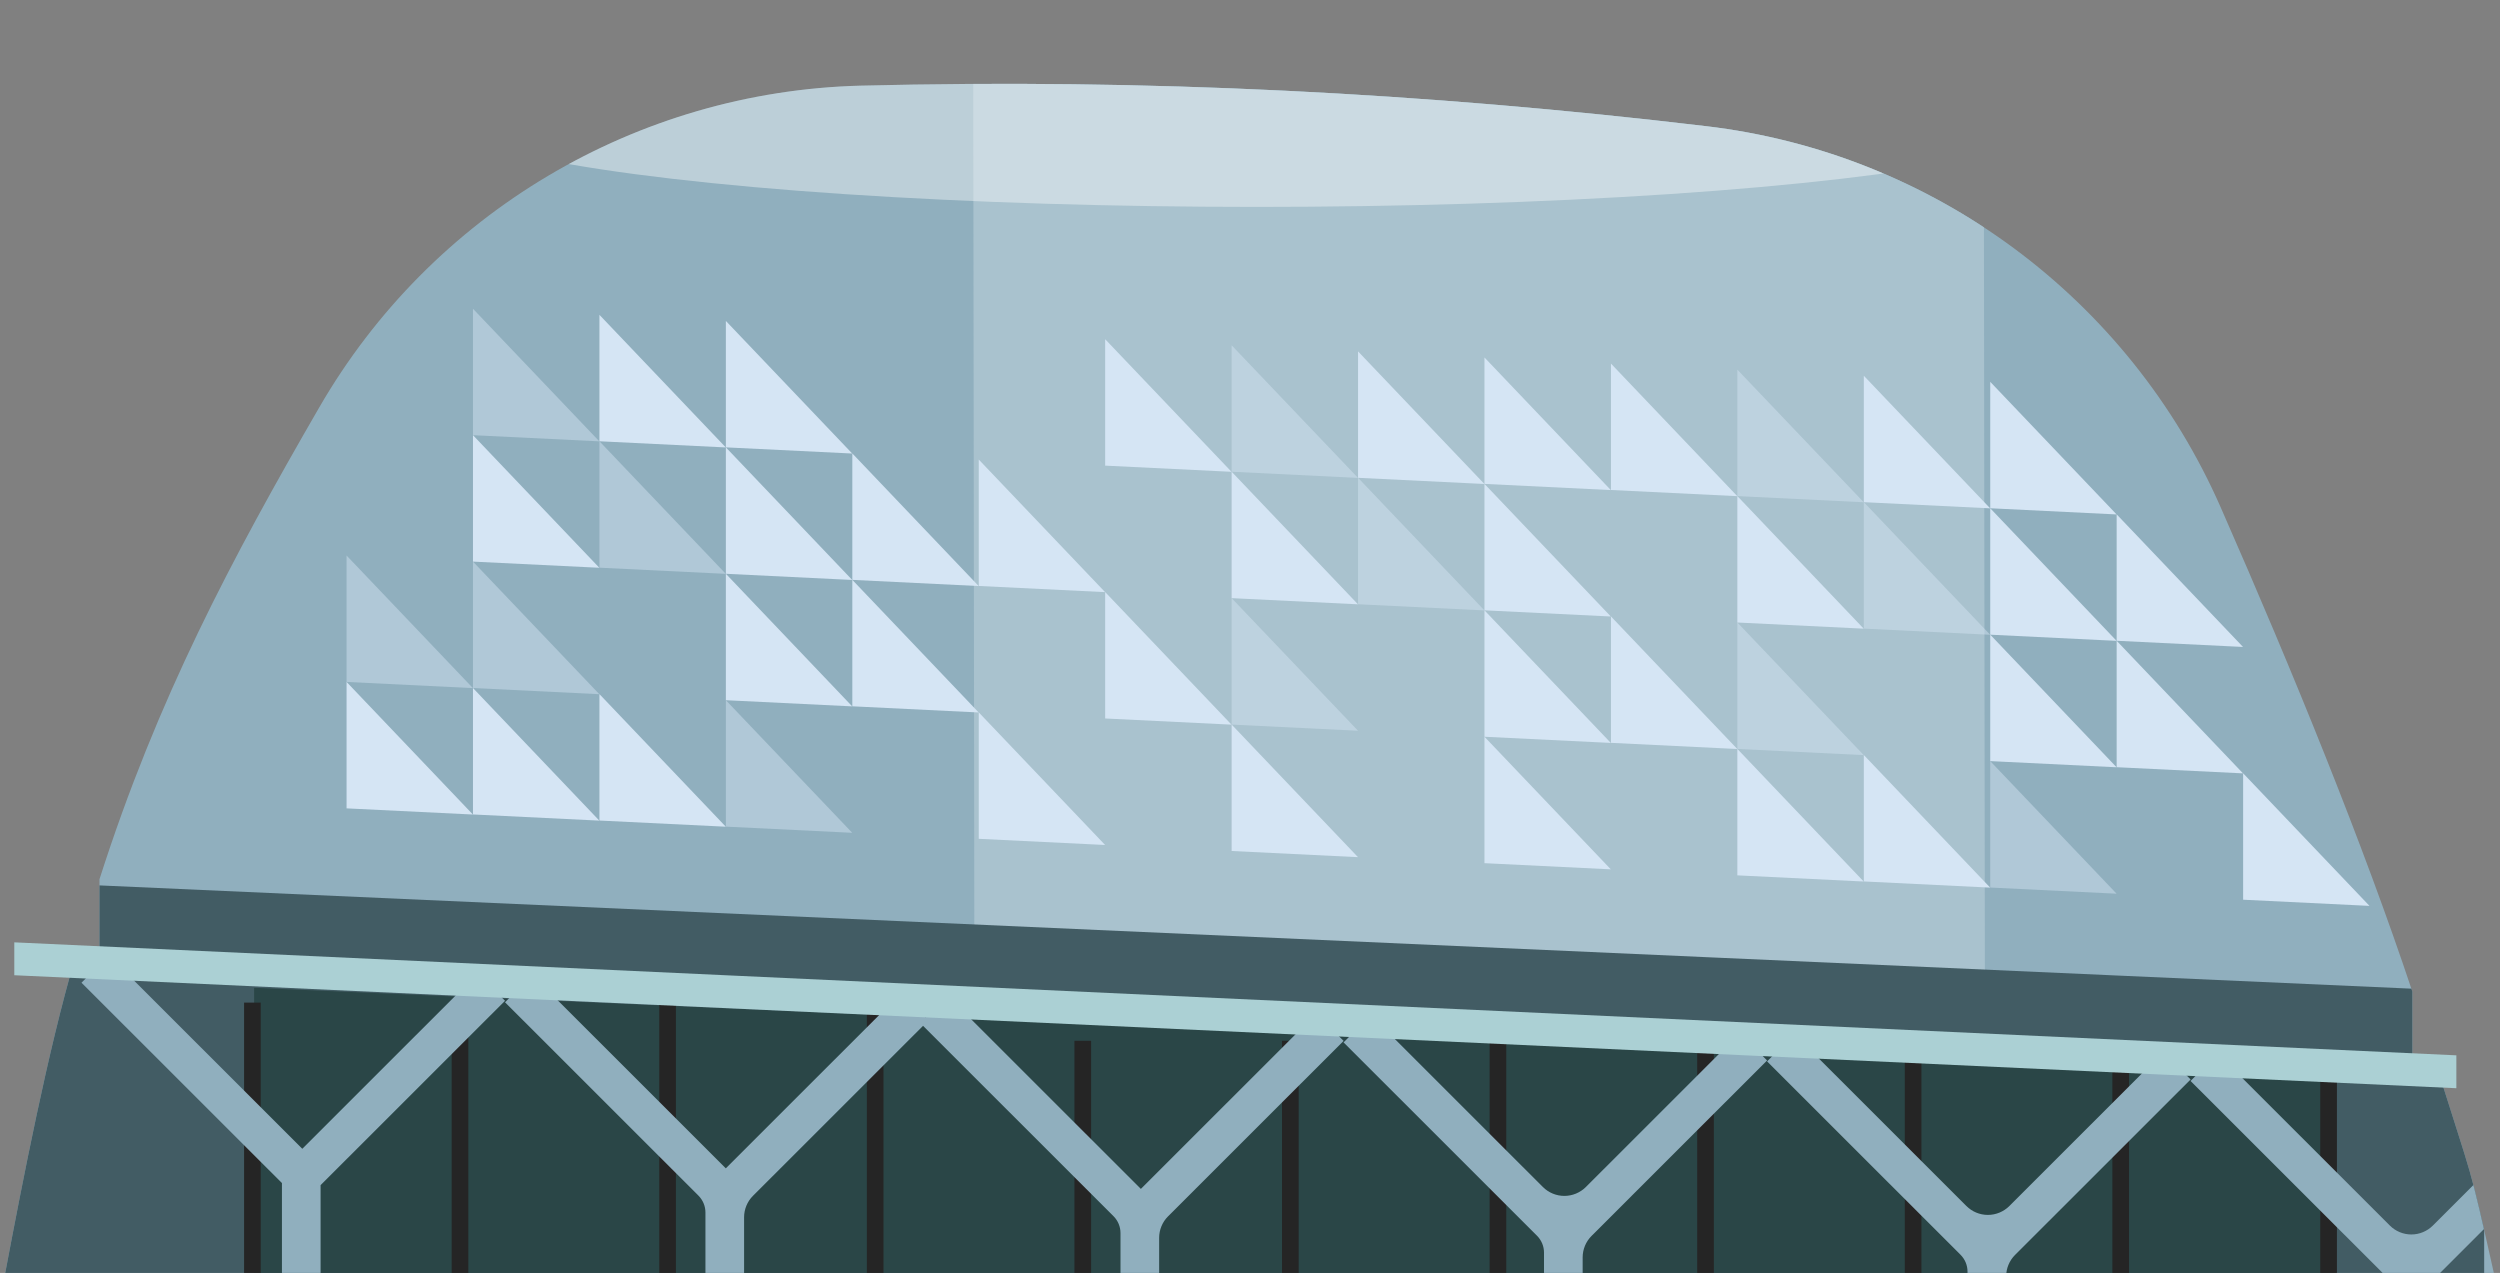 <?xml version="1.0" encoding="UTF-8" standalone="no"?>
<!DOCTYPE svg PUBLIC "-//W3C//DTD SVG 1.1//EN" "http://www.w3.org/Graphics/SVG/1.1/DTD/svg11.dtd">
<svg width="100%" height="100%" viewBox="0 0 1035 527" version="1.1" xmlns="http://www.w3.org/2000/svg" xmlns:xlink="http://www.w3.org/1999/xlink" xml:space="preserve" xmlns:serif="http://www.serif.com/" style="fill-rule:evenodd;clip-rule:evenodd;stroke-linejoin:round;stroke-miterlimit:2;">
    <rect x="0" y="0" width="1035" height="527" fill="#808080" stroke="none"/>
    <g transform="matrix(1,0,0,1,-11596.8,-2418.49)">
        <g id="Artboard7" transform="matrix(2.152,0,0,1,-5873.43,-411.515)">
            <rect x="8119" y="2830" width="481" height="527" style="fill:none;"/>
            <clipPath id="_clip1">
                <rect x="8119" y="2830" width="481" height="527"/>
            </clipPath>
            <g clip-path="url(#_clip1)">
                <g transform="matrix(0.583,0,0,1.569,1576.25,-1257.4)">
                    <path d="M11953.9,2739.04C11923.6,2683.76 11858.9,2645.46 11784,2638.39C11691.7,2629.6 11598.8,2625.8 11505.1,2627.7C11431.1,2629.23 11363.4,2661.39 11326.4,2712.63C11297.5,2752.6 11273,2789.35 11253.9,2837.11L11253.9,2857.75L11245.9,2857.75C11236.9,2882.14 11228.5,2916.9 11222.8,2941L12044,2941C12035.6,2910.99 12037.3,2917.39 12025.5,2887.38L12017.1,2887.38C12017.1,2887.38 12017.1,2866.74 12017.1,2866.74C12000.9,2827.86 11978,2782.88 11953.9,2739.04Z" style="fill:rgb(144,175,190);"/>
                    <clipPath id="_clip2">
                        <path d="M11953.9,2739.04C11923.6,2683.76 11858.9,2645.46 11784,2638.39C11691.7,2629.6 11598.8,2625.8 11505.1,2627.7C11431.1,2629.23 11363.4,2661.39 11326.4,2712.63C11297.5,2752.6 11273,2789.35 11253.9,2837.11L11253.9,2857.75L11245.9,2857.75C11236.9,2882.14 11228.5,2916.9 11222.8,2941L12044,2941C12035.6,2910.99 12037.3,2917.39 12025.5,2887.38L12017.1,2887.38C12017.1,2887.38 12017.1,2866.74 12017.1,2866.74C12000.9,2827.86 11978,2782.88 11953.9,2739.04Z"/>
                    </clipPath>
                    <g clip-path="url(#_clip2)">
                        <g transform="matrix(0.751,-0.002,0.001,0.637,4942.53,-649.106)">
                            <rect x="8781" y="5072" width="444" height="481.66" style="fill:rgb(169,194,206);"/>
                        </g>
                        <g transform="matrix(1.792,0.064,0,0.92,-9555.96,-543.963)">
                            <rect x="11565" y="2869" width="486.768" height="193.743" style="fill:rgb(66,92,100);"/>
                        </g>
                        <g transform="matrix(1.411,0.049,0,0.449,-5013.29,1010.88)">
                            <rect x="11565" y="2869" width="486.768" height="193.743" style="fill:rgb(42,70,71);"/>
                        </g>
                        <g transform="matrix(0.987,0,0,0.373,131.512,1664.48)">
                            <ellipse cx="11655.8" cy="2600.57" rx="275.784" ry="67.567" style="fill:white;fill-opacity:0.4;"/>
                        </g>
                        <g transform="matrix(0.013,0,0,0.102,11721.2,2758.14)">
                            <rect x="4609" y="1192" width="423" height="788" style="fill:rgb(37,37,37);"/>
                        </g>
                        <g transform="matrix(0.013,0,0,0.098,11789.7,2765.34)">
                            <rect x="4609" y="1192" width="423" height="788" style="fill:rgb(37,37,37);"/>
                        </g>
                        <g transform="matrix(0.013,0,0,0.098,11858.2,2765.34)">
                            <rect x="4609" y="1192" width="423" height="788" style="fill:rgb(37,37,37);"/>
                        </g>
                        <g transform="matrix(0.013,0,0,0.089,11926.8,2783.16)">
                            <rect x="4609" y="1192" width="423" height="788" style="fill:rgb(37,37,37);"/>
                        </g>
                        <g transform="matrix(0.013,0,0,0.102,11515.7,2758.14)">
                            <rect x="4609" y="1192" width="423" height="788" style="fill:rgb(37,37,37);"/>
                        </g>
                        <g transform="matrix(0.013,0,0,0.102,11584.2,2758.14)">
                            <rect x="4609" y="1192" width="423" height="788" style="fill:rgb(37,37,37);"/>
                        </g>
                        <g transform="matrix(0.013,0,0,0.102,11652.7,2758.14)">
                            <rect x="4609" y="1192" width="423" height="788" style="fill:rgb(37,37,37);"/>
                        </g>
                        <g transform="matrix(0.013,0,0,0.115,11447.2,2732.57)">
                            <rect x="4609" y="1192" width="423" height="788" style="fill:rgb(37,37,37);"/>
                        </g>
                        <g transform="matrix(0.013,0,0,0.115,11310.2,2732.57)">
                            <rect x="4609" y="1192" width="423" height="788" style="fill:rgb(37,37,37);"/>
                        </g>
                        <g transform="matrix(0.013,0,0,0.115,11378.7,2732.57)">
                            <rect x="4609" y="1192" width="423" height="788" style="fill:rgb(37,37,37);"/>
                        </g>
                        <g transform="matrix(0.013,0,0,0.115,11241.7,2732.57)">
                            <rect x="4609" y="1192" width="423" height="788" style="fill:rgb(37,37,37);"/>
                        </g>
                        <g transform="matrix(0.797,0,0,0.637,4557.27,-350.516)">
                            <path d="M8486.27,5115.76L8406.16,5035.65L8394.85,5046.97L8477.84,5129.96L8477.84,5236.35L8493.84,5236.35L8493.84,5130.82L8570.21,5054.45L8558.89,5043.14L8486.27,5115.76Z" style="fill:rgb(144,175,190);"/>
                        </g>
                        <g transform="matrix(0.797,0,0,0.637,4697.02,-345.355)">
                            <path d="M8486.27,5115.76L8406.16,5035.65L8394.85,5046.97L8474.96,5127.08C8476.8,5128.93 8477.84,5131.43 8477.84,5134.05C8477.84,5153.55 8477.84,5236.35 8477.84,5236.35L8493.84,5236.35C8493.84,5236.35 8493.84,5157.28 8493.84,5136.03C8493.84,5132.69 8495.17,5129.49 8497.52,5127.14L8570.21,5054.45L8558.89,5043.14L8486.27,5115.76Z" style="fill:rgb(144,175,190);"/>
                        </g>
                        <g transform="matrix(0.797,0,0,0.637,4833.98,-339.931)">
                            <path d="M8486.27,5115.76L8406.16,5035.65L8394.85,5046.97L8474.96,5127.08C8476.8,5128.93 8477.84,5131.43 8477.84,5134.05C8477.84,5153.55 8477.84,5236.35 8477.84,5236.35L8493.84,5236.35C8493.84,5236.35 8493.84,5157.28 8493.84,5136.03C8493.84,5132.69 8495.17,5129.49 8497.52,5127.14L8570.21,5054.45L8558.89,5043.14L8486.27,5115.76Z" style="fill:rgb(144,175,190);"/>
                        </g>
                        <g transform="matrix(0.797,0,0,0.637,4973.73,-334.77)">
                            <path d="M8495.16,5106.88C8492.8,5109.23 8489.6,5110.56 8486.27,5110.56C8482.93,5110.56 8479.74,5109.23 8477.38,5106.88C8456.52,5086.01 8406.16,5035.65 8406.16,5035.65L8394.85,5046.97L8474.96,5127.08C8476.8,5128.93 8477.84,5131.43 8477.84,5134.05C8477.84,5153.55 8477.84,5236.35 8477.84,5236.35L8493.84,5236.35C8493.84,5236.35 8493.84,5157.28 8493.84,5136.03C8493.84,5132.69 8495.17,5129.49 8497.52,5127.14L8570.21,5054.45L8558.89,5043.14C8558.89,5043.14 8514.54,5087.49 8495.16,5106.88Z" style="fill:rgb(144,175,190);"/>
                        </g>
                        <g transform="matrix(0.797,0,0,0.637,5113.48,-329.755)">
                            <path d="M8495.16,5106.88C8492.8,5109.23 8489.6,5110.56 8486.27,5110.56C8482.93,5110.56 8479.74,5109.23 8477.38,5106.88C8456.52,5086.01 8406.16,5035.65 8406.16,5035.65L8394.85,5046.97L8474.96,5127.08C8476.8,5128.93 8477.84,5131.43 8477.84,5134.05C8477.84,5153.55 8477.84,5236.35 8477.84,5236.35L8493.84,5236.35L8493.84,5136.03C8493.84,5132.69 8495.17,5129.49 8497.52,5127.14L8570.21,5054.45L8558.89,5043.14C8558.89,5043.14 8514.54,5087.49 8495.16,5106.88Z" style="fill:rgb(144,175,190);"/>
                        </g>
                        <g transform="matrix(0.797,0,0,0.637,5253.22,-324.594)">
                            <path d="M8495.16,5106.88C8492.8,5109.23 8489.6,5110.56 8486.27,5110.56C8482.93,5110.56 8479.74,5109.23 8477.38,5106.88C8456.52,5086.01 8406.16,5035.65 8406.16,5035.65L8394.85,5046.97L8474.96,5127.08C8476.8,5128.93 8477.84,5131.43 8477.84,5134.05C8477.84,5153.55 8477.84,5236.35 8477.84,5236.35L8493.84,5236.35C8493.84,5236.35 8493.84,5157.28 8493.84,5136.03C8493.84,5132.69 8495.17,5129.49 8497.52,5127.14L8570.21,5054.45L8558.89,5043.14C8558.89,5043.14 8514.54,5087.49 8495.16,5106.88Z" style="fill:rgb(144,175,190);"/>
                        </g>
                    </g>
                </g>
                <g>
                    <g transform="matrix(0.333,0.035,0,0.717,4557.62,675.749)">
                        <path d="M11842,2720L11769,2647L11769,2720L11842,2720Z" style="fill:rgb(213,229,244);"/>
                    </g>
                    <g transform="matrix(0.333,0.035,0,0.717,4581.94,678.27)">
                        <path d="M11842,2720L11769,2647L11769,2720L11842,2720Z" style="fill:rgb(213,229,244);"/>
                    </g>
                    <g transform="matrix(0.333,0.035,0,0.717,4508.97,670.706)">
                        <path d="M11842,2720L11769,2647L11769,2720L11842,2720Z" style="fill:rgb(213,229,244);"/>
                    </g>
                    <g transform="matrix(0.333,0.035,0,0.717,4533.29,673.228)">
                        <path d="M11842,2720L11769,2647L11769,2720L11842,2720Z" style="fill:rgb(213,229,244);fill-opacity:0.46;"/>
                    </g>
                    <g transform="matrix(0.333,0.035,0,0.717,4557.62,728.089)">
                        <path d="M11842,2720L11769,2647L11769,2720L11842,2720Z" style="fill:rgb(213,229,244);fill-opacity:0.46;"/>
                    </g>
                    <g transform="matrix(0.333,0.035,0,0.717,4581.94,730.61)">
                        <path d="M11842,2720L11769,2647L11769,2720L11842,2720Z" style="fill:rgb(213,229,244);"/>
                    </g>
                    <g transform="matrix(0.333,0.035,0,0.717,4508.97,775.385)">
                        <path d="M11842,2720L11769,2647L11769,2720L11842,2720Z" style="fill:rgb(213,229,244);"/>
                    </g>
                    <g transform="matrix(0.333,0.035,0,0.717,4533.29,725.567)">
                        <path d="M11842,2720L11769,2647L11769,2720L11842,2720Z" style="fill:rgb(213,229,244);"/>
                    </g>
                    <g transform="matrix(0.333,0.035,0,0.717,4581.94,782.949)">
                        <path d="M11842,2720L11769,2647L11769,2720L11842,2720Z" style="fill:rgb(213,229,244);"/>
                    </g>
                    <g transform="matrix(0.333,0.035,0,0.717,4606.26,733.131)">
                        <path d="M11842,2720L11769,2647L11769,2720L11842,2720Z" style="fill:rgb(213,229,244);"/>
                    </g>
                    <g transform="matrix(0.333,0.035,0,0.717,4606.26,785.471)">
                        <path d="M11842,2720L11769,2647L11769,2720L11842,2720Z" style="fill:rgb(213,229,244);"/>
                    </g>
                    <g transform="matrix(0.333,0.035,0,0.717,4484.64,668.185)">
                        <path d="M11842,2720L11769,2647L11769,2720L11842,2720Z" style="fill:rgb(213,229,244);"/>
                    </g>
                    <g transform="matrix(0.333,0.035,0,0.717,4533.29,777.907)">
                        <path d="M11842,2720L11769,2647L11769,2720L11842,2720Z" style="fill:rgb(213,229,244);fill-opacity:0.46;"/>
                    </g>
                    <g transform="matrix(0.333,0.035,0,0.717,4557.62,832.768)">
                        <path d="M11842,2720L11769,2647L11769,2720L11842,2720Z" style="fill:rgb(213,229,244);"/>
                    </g>
                    <g transform="matrix(0.333,0.035,0,0.717,4581.94,835.289)">
                        <path d="M11842,2720L11769,2647L11769,2720L11842,2720Z" style="fill:rgb(213,229,244);fill-opacity:0.46;"/>
                    </g>
                    <g transform="matrix(0.333,0.035,0,0.717,4630.59,840.331)">
                        <path d="M11842,2720L11769,2647L11769,2720L11842,2720Z" style="fill:rgb(213,229,244);"/>
                    </g>
                    <g transform="matrix(0.333,0.035,0,0.717,4484.64,720.525)">
                        <path d="M11842,2720L11769,2647L11769,2720L11842,2720Z" style="fill:rgb(213,229,244);"/>
                    </g>
                    <g transform="matrix(0.333,0.035,0,0.717,4484.64,772.864)">
                        <path d="M11842,2720L11769,2647L11769,2720L11842,2720Z" style="fill:rgb(213,229,244);"/>
                    </g>
                    <g transform="matrix(0.333,0.035,0,0.717,4484.64,825.204)">
                        <path d="M11842,2720L11769,2647L11769,2720L11842,2720Z" style="fill:rgb(213,229,244);"/>
                    </g>
                    <g transform="matrix(0.333,0.035,0,0.717,4533.29,830.246)">
                        <path d="M11842,2720L11769,2647L11769,2720L11842,2720Z" style="fill:rgb(213,229,244);"/>
                    </g>
                    <g transform="matrix(0.333,0.035,0,0.717,4314.38,650.536)">
                        <path d="M11842,2720L11769,2647L11769,2720L11842,2720Z" style="fill:rgb(213,229,244);"/>
                    </g>
                    <g transform="matrix(0.333,0.035,0,0.717,4338.7,653.057)">
                        <path d="M11842,2720L11769,2647L11769,2720L11842,2720Z" style="fill:rgb(213,229,244);"/>
                    </g>
                    <g transform="matrix(0.333,0.035,0,0.717,4290.05,648.015)">
                        <path d="M11842,2720L11769,2647L11769,2720L11842,2720Z" style="fill:rgb(213,229,244);fill-opacity:0.46;"/>
                    </g>
                    <g transform="matrix(0.333,0.035,0,0.717,4314.38,702.875)">
                        <path d="M11842,2720L11769,2647L11769,2720L11842,2720Z" style="fill:rgb(213,229,244);fill-opacity:0.46;"/>
                    </g>
                    <g transform="matrix(0.333,0.035,0,0.717,4338.7,705.397)">
                        <path d="M11842,2720L11769,2647L11769,2720L11842,2720Z" style="fill:rgb(213,229,244);"/>
                    </g>
                    <g transform="matrix(0.333,0.035,0,0.717,4290.05,700.354)">
                        <path d="M11842,2720L11769,2647L11769,2720L11842,2720Z" style="fill:rgb(213,229,244);"/>
                    </g>
                    <g transform="matrix(0.333,0.035,0,0.717,4338.7,757.736)">
                        <path d="M11842,2720L11769,2647L11769,2720L11842,2720Z" style="fill:rgb(213,229,244);"/>
                    </g>
                    <g transform="matrix(0.333,0.035,0,0.717,4363.03,707.918)">
                        <path d="M11842,2720L11769,2647L11769,2720L11842,2720Z" style="fill:rgb(213,229,244);"/>
                    </g>
                    <g transform="matrix(0.333,0.035,0,0.717,4363.03,760.258)">
                        <path d="M11842,2720L11769,2647L11769,2720L11842,2720Z" style="fill:rgb(213,229,244);"/>
                    </g>
                    <g transform="matrix(0.333,0.035,0,0.717,4290.05,752.694)">
                        <path d="M11842,2720L11769,2647L11769,2720L11842,2720Z" style="fill:rgb(213,229,244);fill-opacity:0.46;"/>
                    </g>
                    <g transform="matrix(0.333,0.035,0,0.717,4314.38,807.554)">
                        <path d="M11842,2720L11769,2647L11769,2720L11842,2720Z" style="fill:rgb(213,229,244);"/>
                    </g>
                    <g transform="matrix(0.333,0.035,0,0.717,4338.7,810.076)">
                        <path d="M11842,2720L11769,2647L11769,2720L11842,2720Z" style="fill:rgb(213,229,244);fill-opacity:0.46;"/>
                    </g>
                    <g transform="matrix(0.333,0.035,0,0.717,4387.35,815.118)">
                        <path d="M11842,2720L11769,2647L11769,2720L11842,2720Z" style="fill:rgb(213,229,244);"/>
                    </g>
                    <g transform="matrix(0.333,0.035,0,0.717,4290.05,805.033)">
                        <path d="M11842,2720L11769,2647L11769,2720L11842,2720Z" style="fill:rgb(213,229,244);"/>
                    </g>
                    <g transform="matrix(0.333,0.035,0,0.717,4265.73,750.172)">
                        <path d="M11842,2720L11769,2647L11769,2720L11842,2720Z" style="fill:rgb(213,229,244);fill-opacity:0.46;"/>
                    </g>
                    <g transform="matrix(0.333,0.035,0,0.717,4265.73,802.512)">
                        <path d="M11842,2720L11769,2647L11769,2720L11842,2720Z" style="fill:rgb(213,229,244);"/>
                    </g>
                    <g transform="matrix(0.333,0.035,0,0.717,4460.32,665.664)">
                        <path d="M11842,2720L11769,2647L11769,2720L11842,2720Z" style="fill:rgb(213,229,244);"/>
                    </g>
                    <g transform="matrix(0.333,0.035,0,0.717,4411.67,660.621)">
                        <path d="M11842,2720L11769,2647L11769,2720L11842,2720Z" style="fill:rgb(213,229,244);"/>
                    </g>
                    <g transform="matrix(0.333,0.035,0,0.717,4436,663.143)">
                        <path d="M11842,2720L11769,2647L11769,2720L11842,2720Z" style="fill:rgb(213,229,244);fill-opacity:0.46;"/>
                    </g>
                    <g transform="matrix(0.333,0.035,0,0.717,4460.32,718.003)">
                        <path d="M11842,2720L11769,2647L11769,2720L11842,2720Z" style="fill:rgb(213,229,244);fill-opacity:0.46;"/>
                    </g>
                    <g transform="matrix(0.333,0.035,0,0.717,4411.67,765.3)">
                        <path d="M11842,2720L11769,2647L11769,2720L11842,2720Z" style="fill:rgb(213,229,244);"/>
                    </g>
                    <g transform="matrix(0.333,0.035,0,0.717,4436,715.482)">
                        <path d="M11842,2720L11769,2647L11769,2720L11842,2720Z" style="fill:rgb(213,229,244);"/>
                    </g>
                    <g transform="matrix(0.333,0.035,0,0.717,4436,767.822)">
                        <path d="M11842,2720L11769,2647L11769,2720L11842,2720Z" style="fill:rgb(213,229,244);fill-opacity:0.46;"/>
                    </g>
                    <g transform="matrix(0.333,0.035,0,0.717,4387.35,710.439)">
                        <path d="M11842,2720L11769,2647L11769,2720L11842,2720Z" style="fill:rgb(213,229,244);"/>
                    </g>
                    <g transform="matrix(0.333,0.035,0,0.717,4436,820.161)">
                        <path d="M11842,2720L11769,2647L11769,2720L11842,2720Z" style="fill:rgb(213,229,244);"/>
                    </g>
                </g>
                <g transform="matrix(0.934,0.093,0,1.238,-2650,-1400.45)">
                    <rect x="11532" y="2866" width="503" height="11" style="fill:rgb(171,208,212);"/>
                </g>
            </g>
        </g>
    </g>
</svg>
